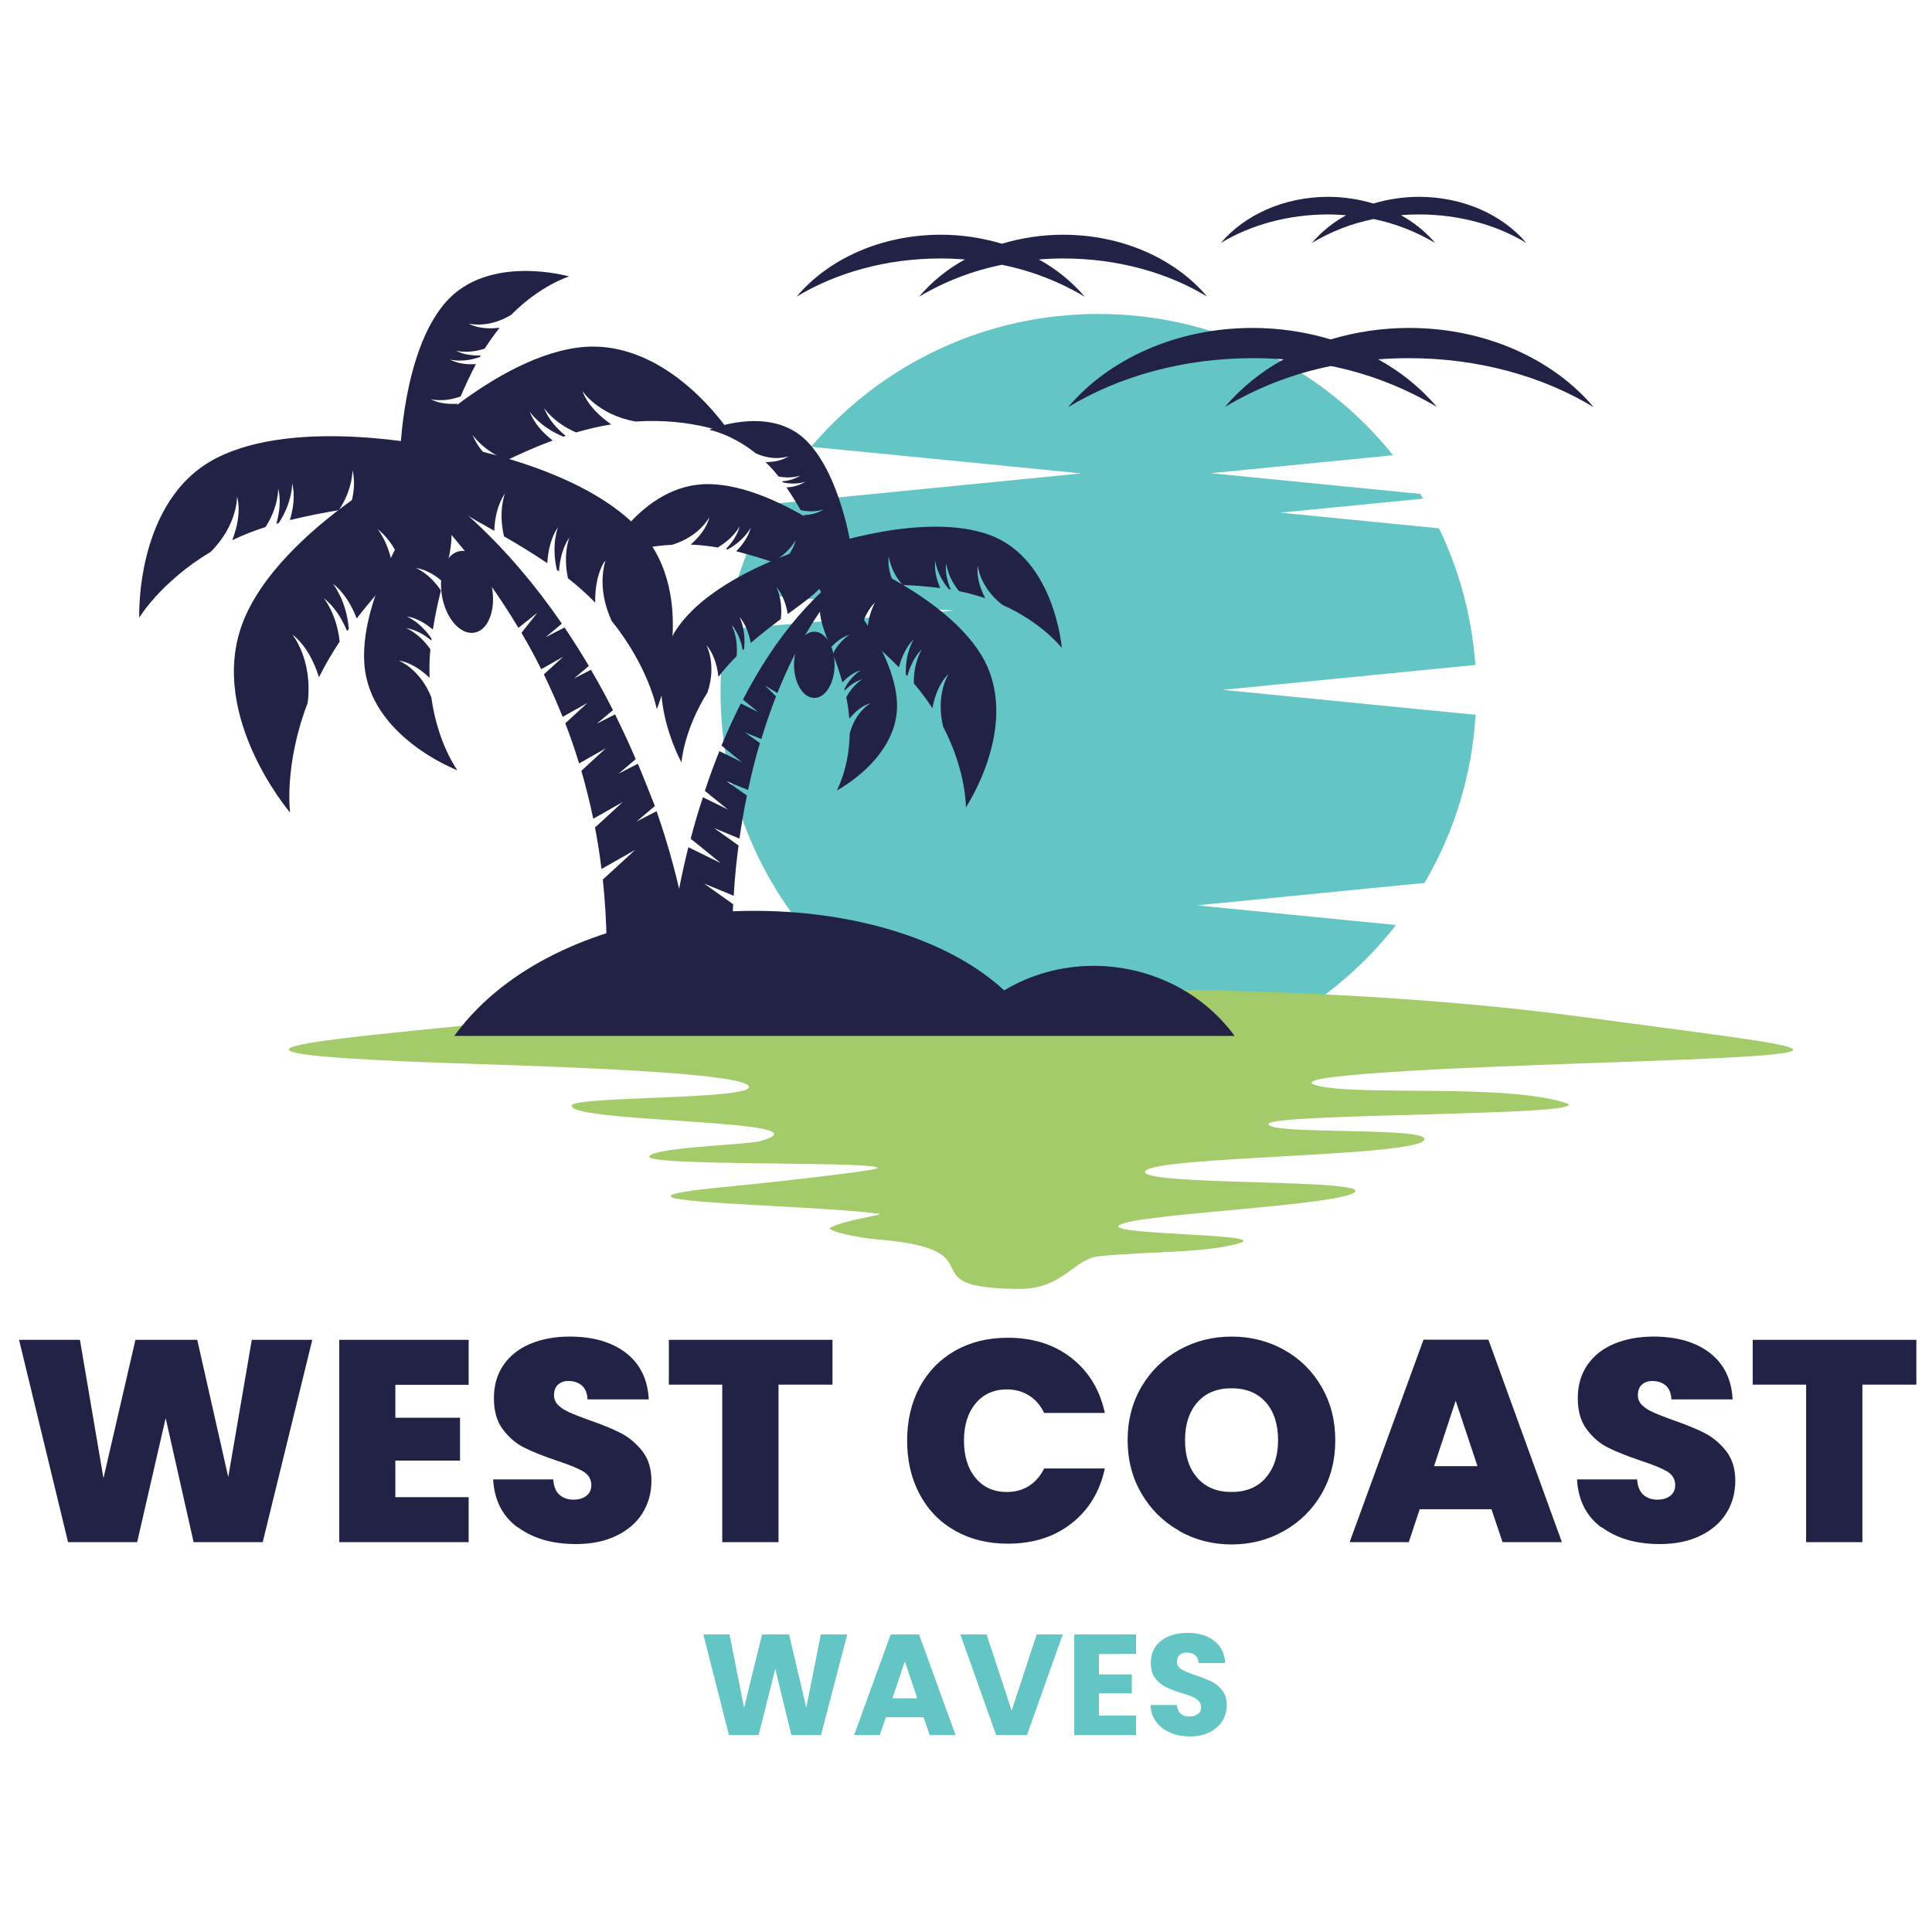 <?xml version="1.0" encoding="UTF-8" standalone="no"?>
<svg
   xmlns:dc="http://purl.org/dc/elements/1.1/"
   xmlns:cc="http://creativecommons.org/ns#"
   xmlns:rdf="http://www.w3.org/1999/02/22-rdf-syntax-ns#"
   xmlns:svg="http://www.w3.org/2000/svg"
   xmlns="http://www.w3.org/2000/svg"
   xmlns:sodipodi="http://sodipodi.sourceforge.net/DTD/sodipodi-0.dtd"
   xmlns:inkscape="http://www.inkscape.org/namespaces/inkscape"
   version="1.1"
   viewBox="0 0 100 100"
   id="svg112"
   sodipodi:docname="west-coast-waves.svg"
   width="100"
   height="100"
   inkscape:version="0.92.5 (2060ec1f9f, 2020-04-08)">
  <sodipodi:namedview
     pagecolor="#ffffff"
     bordercolor="#666666"
     borderopacity="1"
     objecttolerance="10"
     gridtolerance="10"
     guidetolerance="10"
     inkscape:pageopacity="0"
     inkscape:pageshadow="2"
     inkscape:window-width="3440"
     inkscape:window-height="1381"
     id="namedview114"
     showgrid="false"
     inkscape:zoom="5.9044345"
     inkscape:cx="39.160469"
     inkscape:cy="40.897882"
     inkscape:window-x="0"
     inkscape:window-y="256"
     inkscape:window-maximized="1"
     inkscape:current-layer="svg112" />
  <g
     id="g1022"
     transform="matrix(1.313,0,0,1.313,-15.643,-15.625)">
    <g
       transform="matrix(7.545,0,0,7.545,12.356,64.59)"
       id="g6">
      <path
         d="M 1.573,0.017 1.314,1.074 H 0.953 L 0.807,0.426 0.658,1.074 H 0.297 L 0.041,0.017 h 0.318 l 0.123,0.723 0.167,-0.723 h 0.323 l 0.162,0.717 0.123,-0.717 z M 2.007,0.252 v 0.172 h 0.338 V 0.648 h -0.338 v 0.191 h 0.383 V 1.074 h -0.676 V 0.017 h 0.676 V 0.252 Z M 2.646,0.997 Q 2.527,0.909 2.518,0.746 h 0.314 q 0.004,0.056 0.033,0.081 0.029,0.025 0.073,0.025 0.041,0 0.067,-0.02 0.026,-0.02 0.026,-0.056 0,-0.046 -0.043,-0.072 -0.043,-0.025 -0.141,-0.057 -0.103,-0.035 -0.167,-0.067 -0.064,-0.032 -0.111,-0.095 -0.047,-0.062 -0.047,-0.163 0,-0.102 0.051,-0.175 0.051,-0.073 0.141,-0.11 0.09,-0.037 0.204,-0.037 0.184,0 0.295,0.086 0.11,0.086 0.118,0.242 h -0.32 q -0.002,-0.048 -0.029,-0.072 -0.028,-0.024 -0.071,-0.024 -0.033,0 -0.054,0.019 -0.021,0.019 -0.021,0.056 0,0.03 0.023,0.052 0.023,0.022 0.058,0.037 0.035,0.016 0.102,0.04 0.101,0.035 0.166,0.068 0.065,0.034 0.113,0.095 0.047,0.061 0.047,0.154 0,0.095 -0.047,0.17 -0.047,0.075 -0.137,0.118 -0.089,0.043 -0.211,0.043 -0.184,0 -0.303,-0.088 z M 4.291,0.017 v 0.234 h -0.282 V 1.074 h -0.294 V 0.251 h -0.279 v -0.234 z m 0.455,0.248 q 0.065,-0.122 0.185,-0.191 0.12,-0.068 0.276,-0.068 0.198,0 0.333,0.106 0.135,0.106 0.174,0.287 h -0.317 q -0.029,-0.06 -0.079,-0.091 -0.05,-0.032 -0.116,-0.032 -0.102,0 -0.163,0.073 -0.061,0.073 -0.061,0.194 0,0.123 0.061,0.196 0.061,0.073 0.163,0.073 0.066,0 0.116,-0.032 0.05,-0.032 0.079,-0.091 h 0.317 q -0.039,0.181 -0.174,0.287 -0.135,0.106 -0.333,0.106 -0.156,0 -0.276,-0.068 -0.12,-0.068 -0.185,-0.191 -0.065,-0.122 -0.065,-0.28 0,-0.156 0.065,-0.278 z m 1.357,0.75 q -0.124,-0.07 -0.197,-0.194 -0.073,-0.124 -0.073,-0.28 0,-0.156 0.073,-0.28 Q 5.979,0.138 6.103,0.069 6.228,0 6.376,0 q 0.15,0 0.274,0.069 0.124,0.069 0.196,0.193 0.072,0.124 0.072,0.28 0,0.156 -0.072,0.28 -0.072,0.124 -0.197,0.194 -0.124,0.07 -0.273,0.07 -0.148,0 -0.273,-0.07 z M 6.554,0.738 q 0.065,-0.073 0.065,-0.197 0,-0.126 -0.065,-0.199 Q 6.489,0.27 6.376,0.27 q -0.114,0 -0.178,0.073 -0.065,0.073 -0.065,0.199 0,0.124 0.065,0.197 0.065,0.073 0.178,0.073 0.113,0 0.178,-0.073 z m 1.18,0.164 h -0.375 l -0.057,0.172 h -0.309 l 0.386,-1.058 h 0.339 l 0.384,1.058 h -0.31 z m -0.073,-0.225 -0.114,-0.342 -0.113,0.342 z M 8.308,0.997 Q 8.19,0.909 8.181,0.746 h 0.314 q 0.004,0.056 0.033,0.081 0.029,0.025 0.073,0.025 0.041,0 0.067,-0.02 0.026,-0.02 0.026,-0.056 0,-0.046 -0.043,-0.072 -0.043,-0.025 -0.141,-0.057 -0.103,-0.035 -0.167,-0.067 -0.064,-0.032 -0.111,-0.095 -0.047,-0.062 -0.047,-0.163 0,-0.102 0.051,-0.175 0.051,-0.073 0.141,-0.11 0.09,-0.037 0.204,-0.037 0.184,0 0.295,0.086 0.11,0.086 0.118,0.242 h -0.32 q -0.002,-0.048 -0.029,-0.072 -0.028,-0.024 -0.071,-0.024 -0.033,0 -0.054,0.019 -0.021,0.019 -0.021,0.056 0,0.03 0.023,0.052 0.023,0.022 0.058,0.037 0.035,0.016 0.102,0.04 0.101,0.035 0.166,0.068 0.065,0.034 0.113,0.095 0.047,0.061 0.047,0.154 0,0.095 -0.047,0.17 -0.047,0.075 -0.137,0.118 -0.089,0.043 -0.211,0.043 -0.184,0 -0.303,-0.088 z M 9.954,0.017 v 0.234 h -0.282 V 1.074 h -0.294 V 0.251 h -0.279 v -0.234 z"
         id="path4"
         inkscape:connector-curvature="0"
         style="fill:#212245;fill-rule:nonzero" />
    </g>
    <g
       transform="matrix(7.545,0,0,7.545,12.356,64.59)"
       id="g10">
      <path
         d="m 4.368,1.556 -0.137,0.526 h -0.155 l -0.084,-0.346 -0.087,0.346 h -0.155 l -0.134,-0.526 h 0.137 l 0.076,0.383 0.094,-0.383 h 0.141 l 0.09,0.383 0.076,-0.383 z M 4.767,1.989 h -0.197 l -0.032,0.093 h -0.134 l 0.191,-0.526 h 0.148 l 0.191,0.526 H 4.799 Z M 4.734,1.89 4.669,1.697 4.604,1.89 Z M 5.494,1.556 5.307,2.082 h -0.161 l -0.187,-0.526 h 0.137 l 0.131,0.398 0.131,-0.398 z m 0.189,0.103 v 0.106 h 0.172 v 0.099 h -0.172 v 0.116 h 0.194 V 2.082 h -0.323 V 1.556 h 0.323 V 1.658 Z M 6.055,2.068 Q 6.009,2.05 5.982,2.013 5.954,1.976 5.953,1.925 h 0.137 q 0.003,0.029 0.02,0.045 0.017,0.015 0.045,0.015 0.029,0 0.045,-0.013 0.017,-0.013 0.017,-0.036 0,-0.019 -0.013,-0.032 Q 6.19,1.89 6.171,1.882 6.152,1.873 6.116,1.863 q -0.051,-0.016 -0.083,-0.032 -0.032,-0.016 -0.056,-0.046 -0.023,-0.031 -0.023,-0.08 0,-0.073 0.053,-0.115 0.053,-0.042 0.139,-0.042 0.087,0 0.14,0.042 0.053,0.042 0.057,0.116 h -0.139 Q 6.203,1.68 6.186,1.665 6.169,1.651 6.142,1.651 q -0.023,0 -0.037,0.012 -0.014,0.012 -0.014,0.036 0,0.025 0.024,0.04 0.024,0.014 0.075,0.031 0.051,0.017 0.083,0.033 0.032,0.016 0.055,0.046 0.023,0.03 0.023,0.077 0,0.045 -0.023,0.082 -0.023,0.037 -0.066,0.059 -0.043,0.022 -0.103,0.022 -0.058,0 -0.103,-0.019 z"
         id="path8"
         inkscape:connector-curvature="0"
         style="fill:#64c6c4;fill-rule:nonzero" />
    </g>
    <g
       transform="matrix(7.545,0,0,7.545,12.356,64.59)"
       clip-path="url(#SvgjsClipPath1003)"
       id="g100">
      <g
         clip-path="url(#SvgjsClipPath1000)"
         id="g14">
        <path
           d="m 5.681,-5.343 c 0.598,-5.435e-4 1.164,0.271 1.539,0.738 l -0.953,0.094 1.013,0.1 0.082,0.008 c 0.005,0.008 0.01,0.016 0.015,0.025 l -0.747,0.073 0.83,0.082 c 0.108,0.224 0.172,0.466 0.19,0.714 l -0.307,0.03 -1.013,0.1 1.013,0.1 0.308,0.03 c -0.018,0.31 -0.11,0.612 -0.267,0.879 l -0.176,0.017 -1.013,0.1 1.013,0.1 0.027,0.003 c -0.374,0.479 -0.948,0.758 -1.555,0.758 -1.09,0 -1.974,-0.884 -1.974,-1.974 -2.22e-5,-0.11 0.009,-0.22 0.027,-0.329 l 1.191,-0.098 -1.149,-0.094 c 0.044,-0.162 0.109,-0.317 0.193,-0.463 l 0.61,-0.06 1.013,-0.1 -1.013,-0.1 -0.399,-0.039 C 4.555,-5.091 5.103,-5.344 5.681,-5.343"
           id="path12"
           inkscape:connector-curvature="0"
           style="fill:#64c6c4;fill-rule:evenodd" />
      </g>
      <g
         clip-path="url(#SvgjsClipPath1000)"
         id="g18">
        <path
           d="m 8.226,-1.668 c -1.551,-0.211 -3.722,-0.183 -5.46,0.002 -1.038,0.111 -2.187,0.183 -0.328,0.242 0.658,0.021 1.399,0.054 1.416,0.118 0.019,0.07 -0.926,0.048 -0.926,0.1 0,0.091 1.39,0.072 0.984,0.185 -0.069,0.019 -0.531,0.03 -0.577,0.077 -0.057,0.057 1.174,0.025 1.192,0.063 0.006,0.013 -0.555,0.076 -0.767,0.096 -0.9,0.085 0.379,0.091 0.773,0.143 0.041,0.005 -0.18,0.032 -0.251,0.072 -0.034,0.019 0.163,0.056 0.24,0.062 0.659,0.054 0.139,0.254 0.742,0.259 0.232,0.002 0.287,-0.158 0.421,-0.171 0.263,-0.026 0.549,-0.016 0.729,-0.067 C 6.605,-0.542 5.596,-0.528 5.816,-0.593 5.993,-0.645 6.894,-0.685 7.013,-0.75 7.153,-0.827 5.882,-0.785 5.925,-0.864 c 0.043,-0.08 1.459,-0.075 1.459,-0.168 -8.16e-5,-0.065 -0.824,-0.021 -0.815,-0.079 0.009,-0.057 1.692,-0.041 1.561,-0.107 -0.309,-0.106 -1.071,-0.038 -1.301,-0.092 -0.231,-0.055 0.722,-0.095 1.423,-0.119 1.586,-0.054 1.233,-0.068 -0.026,-0.239"
           id="path16"
           inkscape:connector-curvature="0"
           style="fill:#a4cb6a;fill-rule:evenodd" />
      </g>
      <g
         clip-path="url(#SvgjsClipPath1000)"
         id="g22">
        <path
           d="m 2.315,-1.571 c 0.102,-0.14 0.233,-0.256 0.385,-0.35 0.739,-0.457 1.956,-0.38 2.488,0.112 0.4,-0.24 0.933,-0.133 1.204,0.238 h -4.077 z"
           id="path20"
           inkscape:connector-curvature="0"
           style="fill:#212245;fill-rule:evenodd" />
      </g>
      <g
         clip-path="url(#SvgjsClipPath1000)"
         id="g26">
        <path
           d="m 1.869,-4.646 c 0,0 0.026,0.029 0.18,0.185 0.157,0.16 0.392,0.408 0.601,0.758 l 0.099,-0.079 -0.083,0.105 c 0.035,0.06 0.07,0.123 0.103,0.19 l 0.115,-0.065 -0.101,0.092 c 0.034,0.071 0.067,0.144 0.098,0.222 l 0.13,-0.073 -0.112,0.103 -0.004,0.004 c 0.026,0.067 0.05,0.137 0.072,0.209 l 0.008,-0.004 0.132,-0.075 -0.112,0.103 -0.016,0.015 c 0.023,0.08 0.044,0.164 0.062,0.25 l 0.022,-0.012 0.132,-0.075 -0.112,0.103 -0.033,0.03 c 0.014,0.07 0.025,0.143 0.034,0.217 l 0.044,-0.025 0.132,-0.075 -0.112,0.103 -0.057,0.052 c 0.023,0.216 0.026,0.433 0.011,0.649 l 0.465,0.006 c 0,-0.287 -0.067,-0.644 -0.195,-1.012 l -0.105,0.054 0.096,-0.081 C 3.333,-2.847 3.305,-2.92 3.274,-2.993 l -0.101,0.052 0.09,-0.076 c -0.033,-0.078 -0.07,-0.156 -0.108,-0.234 l -0.096,0.049 0.085,-0.071 c -0.036,-0.071 -0.074,-0.141 -0.115,-0.211 l -0.088,0.045 0.077,-0.065 c -0.04,-0.068 -0.083,-0.135 -0.127,-0.201 l -0.099,0.051 0.085,-0.071 C 2.612,-4.111 2.273,-4.445 1.868,-4.646"
           id="path24"
           inkscape:connector-curvature="0"
           style="fill:#212245;fill-rule:evenodd" />
      </g>
      <g
         clip-path="url(#SvgjsClipPath1000)"
         id="g30">
        <path
           d="m 2.233,-4.646 c 0,0 -0.734,-0.163 -1.161,0.056 -0.427,0.218 -0.403,0.834 -0.403,0.834 0,0 0.111,-0.187 0.373,-0.344 v 0 c 0.142,-0.141 0.138,-0.29 0.138,-0.29 0.02,0.077 9.067e-4,0.161 -0.025,0.229 0.056,-0.027 0.115,-0.05 0.174,-0.069 0.069,-0.108 0.066,-0.201 0.066,-0.201 0.015,0.061 0.007,0.126 -0.01,0.184 0.004,-0.001 0.008,-0.002 0.013,-0.004 0.073,-0.111 0.07,-0.208 0.07,-0.208 0.016,0.064 0.006,0.132 -0.012,0.193 0.094,-0.023 0.179,-0.039 0.256,-0.052 0.074,-0.112 0.071,-0.209 0.071,-0.209 0.017,0.067 0.005,0.138 -0.015,0.2 0.283,-0.045 0.433,-0.062 0.465,-0.319"
           id="path28"
           inkscape:connector-curvature="0"
           style="fill:#212245;fill-rule:evenodd" />
      </g>
      <g
         clip-path="url(#SvgjsClipPath1000)"
         id="g34">
        <path
           d="m 2.233,-4.646 c 0,0 -0.775,0.374 -1.005,0.872 -0.23,0.499 0.229,1.036 0.229,1.036 0,0 -0.033,-0.247 0.092,-0.573 v 0 c 0.028,-0.228 -0.081,-0.358 -0.081,-0.358 0.072,0.056 0.115,0.144 0.14,0.224 0.032,-0.064 0.068,-0.126 0.108,-0.186 -0.015,-0.146 -0.083,-0.227 -0.083,-0.227 0.057,0.044 0.095,0.108 0.122,0.172 0.003,-0.004 0.006,-0.008 0.009,-0.012 -0.013,-0.152 -0.084,-0.236 -0.084,-0.236 0.06,0.046 0.099,0.114 0.125,0.182 0.068,-0.088 0.134,-0.162 0.193,-0.228 -0.012,-0.153 -0.084,-0.239 -0.084,-0.239 0.062,0.048 0.103,0.12 0.129,0.19 0.222,-0.241 0.346,-0.363 0.192,-0.617"
           id="path32"
           inkscape:connector-curvature="0"
           style="fill:#212245;fill-rule:evenodd" />
      </g>
      <g
         clip-path="url(#SvgjsClipPath1000)"
         id="g38">
        <path
           d="m 2.167,-4.385 c 0,0 -0.349,0.488 -0.322,0.869 0.026,0.382 0.486,0.557 0.486,0.557 0,0 -0.103,-0.14 -0.136,-0.381 v 0 c -0.059,-0.149 -0.17,-0.192 -0.17,-0.192 0.063,0.01 0.119,0.05 0.161,0.09 -0.002,-0.05 -8.352e-4,-0.1 0.004,-0.149 -0.058,-0.084 -0.127,-0.111 -0.127,-0.111 0.049,0.008 0.095,0.034 0.132,0.065 4.443e-4,-0.003 9.067e-4,-0.007 0.001,-0.01 -0.059,-0.088 -0.13,-0.116 -0.13,-0.116 0.052,0.008 0.099,0.037 0.137,0.069 0.012,-0.076 0.027,-0.144 0.042,-0.204 -0.059,-0.09 -0.131,-0.118 -0.131,-0.118 0.054,0.008 0.103,0.039 0.142,0.073 0.055,-0.222 0.09,-0.337 -0.089,-0.441"
           id="path36"
           inkscape:connector-curvature="0"
           style="fill:#212245;fill-rule:evenodd" />
      </g>
      <g
         clip-path="url(#SvgjsClipPath1000)"
         id="g42">
        <path
           d="m 2.191,-4.678 c 0,0 0.759,0.102 1.09,0.461 0.332,0.359 0.092,0.939 0.092,0.939 0,0 -0.04,-0.218 -0.235,-0.46 v 0 c -0.087,-0.185 -0.03,-0.325 -0.03,-0.325 -0.046,0.067 -0.058,0.154 -0.057,0.228 -0.045,-0.046 -0.092,-0.088 -0.142,-0.127 -0.028,-0.128 0.008,-0.215 0.008,-0.215 -0.036,0.053 -0.051,0.118 -0.055,0.179 -0.004,-0.003 -0.007,-0.005 -0.011,-0.008 -0.031,-0.132 0.006,-0.223 0.006,-0.223 -0.038,0.055 -0.052,0.124 -0.056,0.188 -0.082,-0.055 -0.158,-0.101 -0.226,-0.14 -0.032,-0.133 0.005,-0.225 0.005,-0.225 -0.039,0.058 -0.054,0.13 -0.056,0.196 -0.254,-0.143 -0.392,-0.212 -0.332,-0.469"
           id="path40"
           inkscape:connector-curvature="0"
           style="fill:#212245;fill-rule:evenodd" />
      </g>
      <g
         clip-path="url(#SvgjsClipPath1000)"
         id="g46">
        <path
           d="m 1.972,-4.552 c 0,0 0.511,-0.551 0.986,-0.615 0.476,-0.064 0.806,0.457 0.806,0.457 0,0 -0.198,-0.091 -0.502,-0.071 v 0 C 3.065,-4.816 2.984,-4.941 2.984,-4.941 c 0.028,0.075 0.091,0.133 0.151,0.175 -0.062,0.01 -0.123,0.024 -0.183,0.042 -0.118,-0.05 -0.168,-0.128 -0.168,-0.128 0.022,0.059 0.066,0.107 0.113,0.146 -0.004,0.001 -0.008,0.003 -0.012,0.004 -0.123,-0.05 -0.176,-0.131 -0.176,-0.131 0.023,0.062 0.07,0.112 0.12,0.151 -0.091,0.034 -0.17,0.07 -0.24,0.103 -0.125,-0.05 -0.178,-0.132 -0.178,-0.132 0.024,0.064 0.074,0.117 0.126,0.156 -0.258,0.124 -0.392,0.195 -0.564,0.002"
           id="path44"
           inkscape:connector-curvature="0"
           style="fill:#212245;fill-rule:evenodd" />
      </g>
      <g
         clip-path="url(#SvgjsClipPath1000)"
         id="g50">
        <path
           d="m 2.032,-4.607 c 0,0 0.012,-0.536 0.236,-0.795 0.224,-0.259 0.647,-0.137 0.647,-0.137 0,0 -0.149,0.045 -0.302,0.2 v 0 c -0.122,0.075 -0.224,0.046 -0.224,0.046 0.05,0.027 0.112,0.028 0.163,0.022 -0.028,0.035 -0.054,0.071 -0.078,0.109 -0.087,0.029 -0.15,0.011 -0.15,0.011 0.04,0.021 0.086,0.026 0.129,0.025 -0.002,0.003 -0.003,0.005 -0.005,0.008 -0.089,0.032 -0.156,0.013 -0.156,0.013 0.041,0.022 0.091,0.027 0.136,0.024 -0.032,0.061 -0.058,0.118 -0.08,0.169 -0.09,0.033 -0.157,0.014 -0.157,0.014 0.043,0.023 0.095,0.027 0.141,0.024 -0.08,0.188 -0.117,0.29 -0.3,0.268"
           id="path48"
           inkscape:connector-curvature="0"
           style="fill:#212245;fill-rule:evenodd" />
      </g>
      <g
         clip-path="url(#SvgjsClipPath1000)"
         id="g54">
        <path
           d="m 2.343,-4.104 c 0.072,-0.013 0.148,0.072 0.169,0.19 0.021,0.118 -0.02,0.224 -0.092,0.236 -0.072,0.013 -0.148,-0.072 -0.169,-0.19 -0.021,-0.118 0.02,-0.224 0.093,-0.236"
           id="path52"
           inkscape:connector-curvature="0"
           style="fill:#212245;fill-rule:evenodd" />
      </g>
      <g
         clip-path="url(#SvgjsClipPath1000)"
         id="g58">
        <path
           d="m 4.485,-4.079 c 0,0 -0.02,0.022 -0.136,0.14 -0.112,0.113 -0.239,0.309 -0.346,0.577 l -0.065,-0.04 0.058,0.057 c -0.027,0.07 -0.053,0.144 -0.077,0.223 l -0.086,-0.035 0.079,0.056 c -0.023,0.077 -0.044,0.159 -0.062,0.245 l -0.113,-0.046 0.107,0.075 c -0.015,0.072 -0.028,0.147 -0.039,0.225 l -0.133,-0.055 0.124,0.088 0.004,0.003 c -0.011,0.084 -0.02,0.172 -0.025,0.263 l -0.014,-0.006 -0.141,-0.058 0.124,0.088 0.028,0.02 c -0.004,0.072 -0.006,0.147 -0.006,0.223 l -0.04,-0.017 -0.141,-0.058 0.124,0.088 0.057,0.041 c 0.001,0.079 0.005,0.161 0.01,0.244 l -0.351,0.004 c 0,-0.223 0.036,-0.516 0.113,-0.823 l 0.032,0.016 0.137,0.067 -0.118,-0.096 -0.039,-0.031 c 0.019,-0.072 0.04,-0.145 0.064,-0.217 l 0.13,0.064 -0.118,-0.096 -0.002,-0.001 c 0.023,-0.07 0.049,-0.14 0.076,-0.208 l 0.118,0.058 -0.107,-0.087 c 0.031,-0.075 0.065,-0.149 0.101,-0.22 l 0.091,0.045 -0.08,-0.065 c 0.164,-0.317 0.382,-0.591 0.66,-0.748"
           id="path56"
           inkscape:connector-curvature="0"
           style="fill:#212245;fill-rule:evenodd" />
      </g>
      <g
         clip-path="url(#SvgjsClipPath1000)"
         id="g62">
        <path
           d="m 4.237,-4.127 c 0,0 0.536,-0.187 0.876,-0.061 0.34,0.126 0.376,0.59 0.376,0.59 0,0 -0.1,-0.131 -0.31,-0.225 v 0 C 5.059,-3.916 5.05,-4.028 5.05,-4.028 c -0.008,0.06 0.014,0.121 0.039,0.17 -0.045,-0.015 -0.09,-0.027 -0.137,-0.037 -0.061,-0.075 -0.067,-0.145 -0.067,-0.145 -0.006,0.047 0.006,0.095 0.024,0.137 -0.003,-5.169e-4 -0.007,-0.001 -0.01,-0.002 -0.065,-0.077 -0.071,-0.149 -0.071,-0.149 -0.006,0.049 0.007,0.1 0.026,0.143 -0.073,-0.009 -0.138,-0.014 -0.197,-0.016 -0.066,-0.077 -0.072,-0.151 -0.072,-0.151 -0.007,0.051 0.008,0.104 0.029,0.149 -0.216,-0.009 -0.331,-0.008 -0.377,-0.198"
           id="path60"
           inkscape:connector-curvature="0"
           style="fill:#212245;fill-rule:evenodd" />
      </g>
      <g
         clip-path="url(#SvgjsClipPath1000)"
         id="g66">
        <path
           d="m 4.237,-4.127 c 0,0 0.615,0.212 0.831,0.565 0.216,0.354 -0.08,0.797 -0.08,0.797 0,0 0.003,-0.188 -0.119,-0.422 v 0 c -0.041,-0.168 0.029,-0.276 0.029,-0.276 -0.049,0.048 -0.074,0.119 -0.085,0.18 -0.029,-0.045 -0.062,-0.089 -0.097,-0.13 -0.002,-0.111 0.042,-0.178 0.042,-0.178 -0.039,0.038 -0.062,0.09 -0.076,0.14 -0.003,-0.003 -0.005,-0.006 -0.008,-0.008 -0.004,-0.115 0.042,-0.185 0.042,-0.185 -0.041,0.04 -0.064,0.095 -0.078,0.147 -0.059,-0.06 -0.115,-0.11 -0.165,-0.154 -0.004,-0.116 0.042,-0.187 0.042,-0.187 -0.042,0.041 -0.066,0.099 -0.08,0.154 -0.188,-0.161 -0.291,-0.242 -0.199,-0.446"
           id="path64"
           inkscape:connector-curvature="0"
           style="fill:#212245;fill-rule:evenodd" />
      </g>
      <g
         clip-path="url(#SvgjsClipPath1000)"
         id="g70">
        <path
           d="m 4.309,-3.937 c 0,0 0.305,0.335 0.319,0.623 0.014,0.289 -0.315,0.461 -0.315,0.461 0,0 0.065,-0.114 0.068,-0.298 v 0 c 0.031,-0.117 0.11,-0.159 0.11,-0.159 -0.046,0.013 -0.085,0.048 -0.112,0.082 -0.003,-0.038 -0.008,-0.075 -0.016,-0.112 0.036,-0.068 0.085,-0.095 0.085,-0.095 -0.036,0.012 -0.068,0.032 -0.093,0.06 -6.529e-4,-0.003 -0.001,-0.005 -0.002,-0.008 0.036,-0.071 0.087,-0.099 0.087,-0.099 -0.038,0.011 -0.071,0.036 -0.097,0.064 -0.016,-0.056 -0.033,-0.106 -0.05,-0.149 0.036,-0.072 0.088,-0.1 0.088,-0.1 -0.04,0.011 -0.074,0.039 -0.1,0.068 -0.061,-0.161 -0.097,-0.245 0.028,-0.339"
           id="path68"
           inkscape:connector-curvature="0"
           style="fill:#212245;fill-rule:evenodd" />
      </g>
      <g
         clip-path="url(#SvgjsClipPath1000)"
         id="g74">
        <path
           d="m 4.265,-4.155 c 0,0 -0.56,0.144 -0.777,0.442 -0.217,0.298 0.014,0.713 0.014,0.713 0,0 0.011,-0.167 0.136,-0.366 v 0 c 0.049,-0.146 -0.006,-0.247 -0.006,-0.247 0.04,0.046 0.057,0.11 0.063,0.166 0.029,-0.038 0.061,-0.074 0.095,-0.108 0.009,-0.098 -0.025,-0.161 -0.025,-0.161 0.032,0.036 0.049,0.084 0.057,0.13 0.002,-0.002 0.005,-0.005 0.007,-0.007 0.011,-0.102 -0.024,-0.167 -0.024,-0.167 0.033,0.038 0.05,0.089 0.059,0.136 0.056,-0.049 0.109,-0.089 0.157,-0.125 0.012,-0.103 -0.024,-0.168 -0.024,-0.168 0.035,0.04 0.052,0.093 0.06,0.142 0.178,-0.13 0.276,-0.194 0.208,-0.381"
           id="path72"
           inkscape:connector-curvature="0"
           style="fill:#212245;fill-rule:evenodd" />
      </g>
      <g
         clip-path="url(#SvgjsClipPath1000)"
         id="g78">
        <path
           d="m 4.441,-4.08 c 0,0 -0.432,-0.368 -0.794,-0.374 -0.362,-0.006 -0.564,0.414 -0.564,0.414 0,0 0.14,-0.086 0.37,-0.097 v 0 c 0.145,-0.044 0.195,-0.145 0.195,-0.145 -0.014,0.058 -0.057,0.108 -0.098,0.144 0.047,0.002 0.094,0.007 0.141,0.015 0.084,-0.048 0.115,-0.111 0.115,-0.111 -0.011,0.046 -0.04,0.086 -0.072,0.119 0.003,6.982e-4 0.006,0.001 0.01,0.002 0.088,-0.048 0.12,-0.114 0.12,-0.114 -0.012,0.048 -0.043,0.09 -0.076,0.124 0.071,0.018 0.134,0.037 0.189,0.056 0.089,-0.048 0.122,-0.115 0.122,-0.115 -0.012,0.05 -0.045,0.094 -0.081,0.128 0.205,0.07 0.311,0.112 0.423,-0.049"
           id="path76"
           inkscape:connector-curvature="0"
           style="fill:#212245;fill-rule:evenodd" />
      </g>
      <g
         clip-path="url(#SvgjsClipPath1000)"
         id="g82">
        <path
           d="m 4.39,-4.116 c 0,0 -0.057,-0.401 -0.247,-0.576 -0.191,-0.174 -0.497,-0.046 -0.497,-0.046 0,0 0.116,0.021 0.244,0.123 v 0 c 0.098,0.045 0.172,0.015 0.172,0.015 -0.035,0.024 -0.081,0.031 -0.121,0.031 0.024,0.023 0.047,0.048 0.068,0.075 0.068,0.014 0.114,-0.005 0.114,-0.005 -0.028,0.018 -0.061,0.028 -0.095,0.03 0.001,0.002 0.003,0.004 0.004,0.006 0.07,0.016 0.118,-0.004 0.118,-0.004 -0.03,0.019 -0.064,0.029 -0.1,0.03 0.03,0.043 0.054,0.083 0.075,0.119 0.071,0.016 0.119,-0.004 0.119,-0.004 -0.03,0.021 -0.069,0.029 -0.104,0.03 0.076,0.134 0.113,0.207 0.249,0.174"
           id="path80"
           inkscape:connector-curvature="0"
           style="fill:#212245;fill-rule:evenodd" />
      </g>
      <g
         clip-path="url(#SvgjsClipPath1000)"
         id="g86">
        <path
           d="m 4.196,-3.683 c 0.058,0 0.106,0.077 0.106,0.173 0,0.095 -0.047,0.173 -0.106,0.173 -0.058,0 -0.106,-0.077 -0.106,-0.173 0,-0.095 0.047,-0.173 0.106,-0.173"
           id="path84"
           inkscape:connector-curvature="0"
           style="fill:#212245;fill-rule:evenodd" />
      </g>
      <g
         clip-path="url(#SvgjsClipPath1000)"
         id="g90">
        <path
           d="m 6.484,-5.27 c 0.139,-2.993e-4 0.277,0.02 0.41,0.06 0.133,-0.04 0.271,-0.06 0.41,-0.06 0.4,0 0.753,0.164 0.964,0.414 -0.264,-0.16 -0.599,-0.256 -0.964,-0.256 -0.055,0 -0.109,0.002 -0.162,0.006 0.117,0.064 0.221,0.148 0.307,0.249 -0.171,-0.102 -0.359,-0.175 -0.554,-0.214 -0.196,0.039 -0.383,0.112 -0.554,0.214 0.086,-0.101 0.191,-0.186 0.307,-0.249 -0.053,-0.004 -0.107,-0.006 -0.162,-0.006 -0.365,0 -0.7,0.096 -0.964,0.256 0.211,-0.25 0.564,-0.414 0.964,-0.414"
           id="path88"
           inkscape:connector-curvature="0"
           style="fill:#212245;fill-rule:evenodd" />
      </g>
      <g
         clip-path="url(#SvgjsClipPath1000)"
         id="g94">
        <path
           d="m 4.856,-5.757 c 0.108,-2.319e-4 0.216,0.016 0.32,0.047 0.104,-0.031 0.211,-0.047 0.32,-0.047 0.312,0 0.588,0.128 0.752,0.323 -0.206,-0.125 -0.467,-0.199 -0.752,-0.199 -0.043,0 -0.085,0.002 -0.127,0.005 0.091,0.05 0.172,0.116 0.24,0.195 -0.134,-0.08 -0.28,-0.136 -0.433,-0.167 -0.153,0.031 -0.299,0.087 -0.433,0.167 0.067,-0.079 0.149,-0.145 0.24,-0.195 -0.042,-0.003 -0.084,-0.005 -0.127,-0.005 -0.285,0 -0.546,0.075 -0.752,0.199 0.164,-0.195 0.44,-0.323 0.752,-0.323"
           id="path92"
           inkscape:connector-curvature="0"
           style="fill:#212245;fill-rule:evenodd" />
      </g>
      <g
         clip-path="url(#SvgjsClipPath1000)"
         id="g98">
        <path
           d="m 6.879,-5.955 c 0.081,-1.796e-4 0.161,0.012 0.238,0.035 0.077,-0.023 0.158,-0.035 0.238,-0.035 0.233,0 0.438,0.095 0.561,0.241 -0.153,-0.093 -0.348,-0.149 -0.561,-0.149 -0.032,0 -0.063,0.001 -0.094,0.004 0.068,0.037 0.128,0.086 0.179,0.145 -0.1,-0.059 -0.209,-0.102 -0.322,-0.125 -0.114,0.023 -0.223,0.065 -0.322,0.125 0.05,-0.059 0.111,-0.108 0.179,-0.145 -0.031,-0.002 -0.062,-0.004 -0.094,-0.004 -0.212,0 -0.407,0.056 -0.561,0.149 0.123,-0.145 0.328,-0.241 0.561,-0.241"
           id="path96"
           inkscape:connector-curvature="0"
           style="fill:#212245;fill-rule:evenodd" />
      </g>
    </g>
  </g>
  <defs
     id="defs110">
    <clipPath
       id="SvgjsClipPath1003">
      <path
         d="M 0.668,-5.955 H 9.311 V -0.25 H 0.668 Z"
         id="path104"
         inkscape:connector-curvature="0" />
    </clipPath>
    <clipPath
       id="SvgjsClipPath1000">
      <path
         d="M 0.668,-5.955 H 9.311 V -0.25 H 0.668 Z"
         id="path107"
         inkscape:connector-curvature="0" />
    </clipPath>
  </defs>
</svg>
